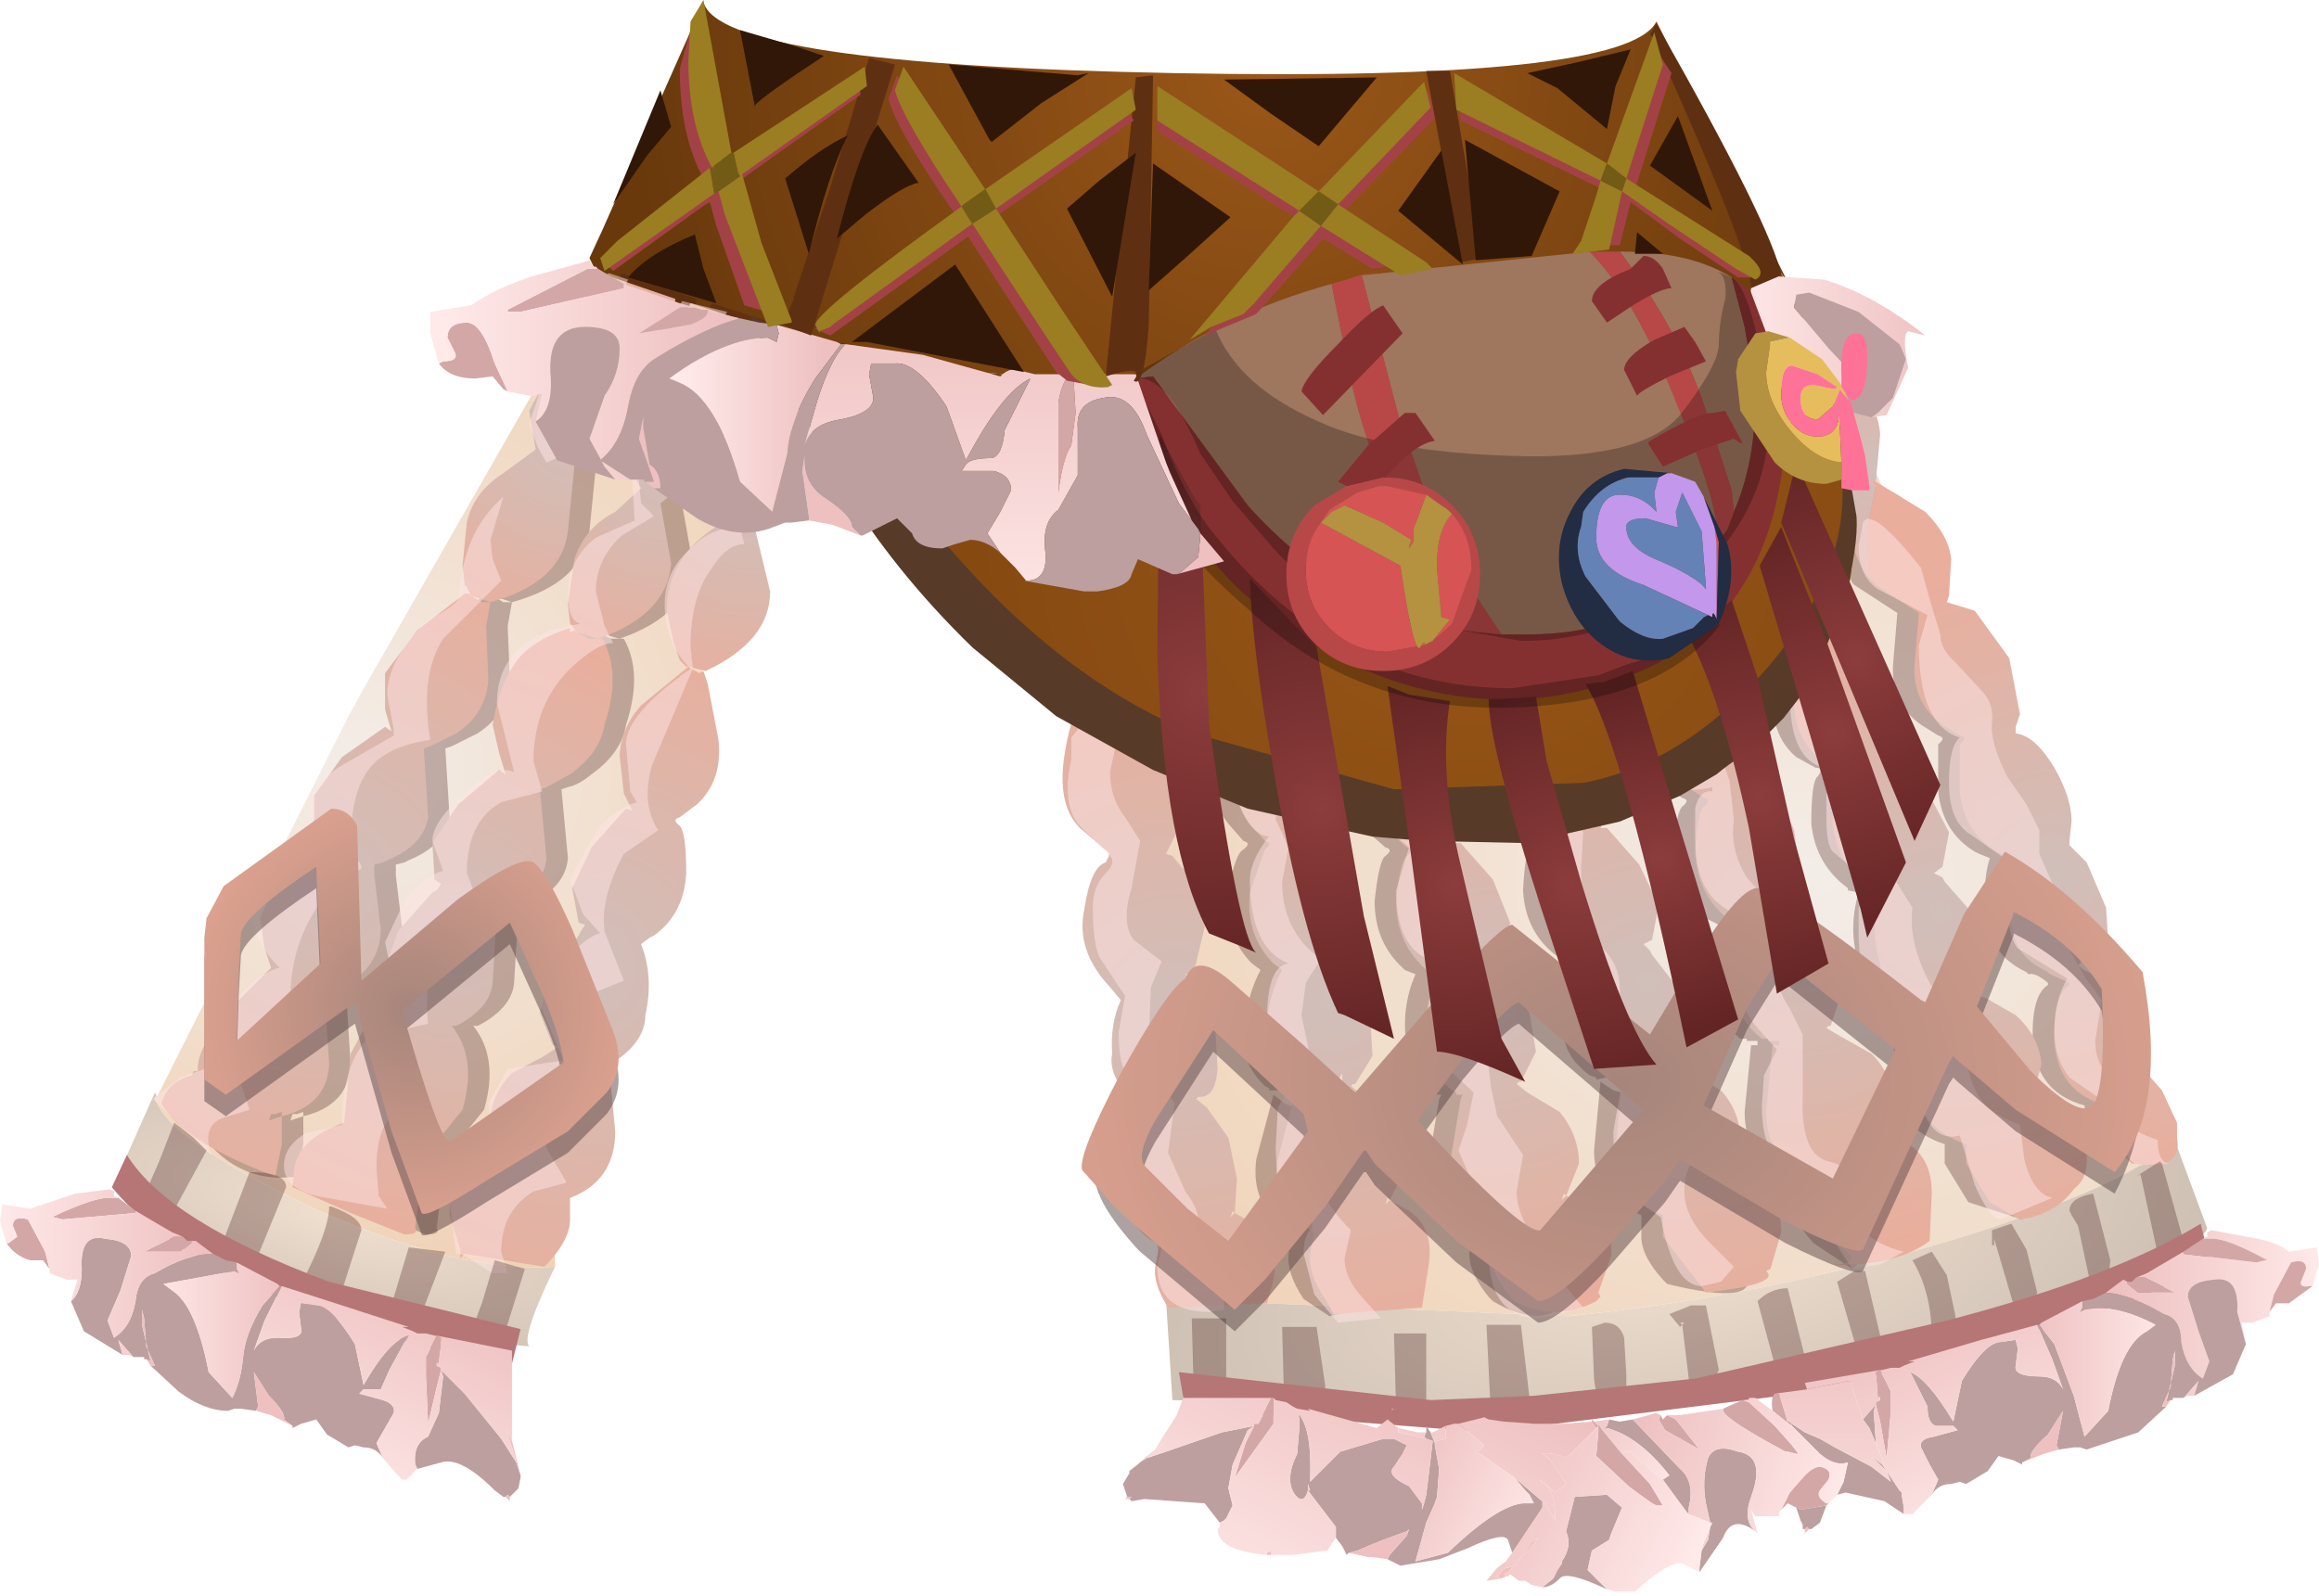 <svg xmlns="http://www.w3.org/2000/svg" xmlns:ffdec="https://www.free-decompiler.com/flash" xmlns:xlink="http://www.w3.org/1999/xlink" ffdec:objectType="frame" width="53.9" height="37.1"><use ffdec:characterId="1" xlink:href="#a" width="53.9" height="37.1"/><defs><radialGradient id="b" cx="0" cy="0" r="819.2" gradientTransform="translate(24.9 7)scale(0)" gradientUnits="userSpaceOnUse" spreadMethod="pad"><stop offset="0" stop-color="#f0dfcf"/><stop offset="1" stop-color="#9a938c"/></radialGradient><radialGradient id="c" cx="0" cy="0" r="819.2" gradientTransform="matrix(.024 0 0 .019 24.85 19.35)" gradientUnits="userSpaceOnUse" spreadMethod="pad"><stop offset="0" stop-color="#f3ede8"/><stop offset="1" stop-color="#f0d2b5"/></radialGradient><radialGradient id="d" cx="0" cy="0" r="819.2" gradientTransform="translate(-9 16.8)scale(.015)" gradientUnits="userSpaceOnUse" spreadMethod="pad"><stop offset="0" stop-color="#f3ede8"/><stop offset="1" stop-color="#f0d2b5"/></radialGradient><radialGradient id="e" cx="0" cy="0" r="819.2" gradientTransform="matrix(.027 .008 -.003 .008 -9.6 27.25)" gradientUnits="userSpaceOnUse" spreadMethod="pad"><stop offset="0" stop-color="#f0dfcf"/><stop offset="1" stop-color="#9a938c"/></radialGradient><radialGradient id="f" cx="0" cy="0" r="819.2" gradientTransform="matrix(.038 -.008 .003 .015 21.95 28.15)" gradientUnits="userSpaceOnUse" spreadMethod="pad"><stop offset="0" stop-color="#f0dfcf"/><stop offset="1" stop-color="#9a938c"/></radialGradient><radialGradient id="g" cx="0" cy="0" r="819.2" gradientTransform="translate(12.1 .6)scale(.018)" gradientUnits="userSpaceOnUse" spreadMethod="pad"><stop offset="0" stop-color="#9a5718"/><stop offset="1" stop-color="#69390c"/></radialGradient><radialGradient id="h" cx="0" cy="0" r="819.2" gradientTransform="translate(26.3 9.9)scale(.005)" gradientUnits="userSpaceOnUse" spreadMethod="pad"><stop offset="0" stop-color="#d0bfba"/><stop offset="1" stop-color="#e9ae9c"/></radialGradient><radialGradient id="i" cx="0" cy="0" r="819.2" gradientTransform="translate(30.4 19.4)scale(.009)" gradientUnits="userSpaceOnUse" spreadMethod="pad"><stop offset="0" stop-color="#d0bfba"/><stop offset="1" stop-color="#e9ae9c"/></radialGradient><radialGradient id="j" cx="0" cy="0" r="819.2" gradientTransform="translate(27.8 20.15)scale(.01)" gradientUnits="userSpaceOnUse" spreadMethod="pad"><stop offset="0" stop-color="#d0bfba"/><stop offset="1" stop-color="#e9ae9c"/></radialGradient><radialGradient id="k" cx="0" cy="0" r="819.2" gradientTransform="translate(24.5 20.95)scale(.009)" gradientUnits="userSpaceOnUse" spreadMethod="pad"><stop offset="0" stop-color="#d0bfba"/><stop offset="1" stop-color="#e9ae9c"/></radialGradient><radialGradient id="l" cx="0" cy="0" r="819.2" gradientTransform="translate(21 21.8)scale(.01)" gradientUnits="userSpaceOnUse" spreadMethod="pad"><stop offset="0" stop-color="#d0bfba"/><stop offset="1" stop-color="#e9ae9c"/></radialGradient><radialGradient id="m" cx="0" cy="0" r="819.2" gradientTransform="translate(10.05 22.5)scale(.01)" gradientUnits="userSpaceOnUse" spreadMethod="pad"><stop offset="0" stop-color="#d0bfba"/><stop offset="1" stop-color="#e9ae9c"/></radialGradient><radialGradient id="n" cx="0" cy="0" r="819.2" gradientTransform="translate(17.35 22.15)scale(.009)" gradientUnits="userSpaceOnUse" spreadMethod="pad"><stop offset="0" stop-color="#d0bfba"/><stop offset="1" stop-color="#e9ae9c"/></radialGradient><radialGradient id="o" cx="0" cy="0" r="819.2" gradientTransform="translate(13.65 22.2)scale(.01)" gradientUnits="userSpaceOnUse" spreadMethod="pad"><stop offset="0" stop-color="#d0bfba"/><stop offset="1" stop-color="#e9ae9c"/></radialGradient><radialGradient id="p" cx="0" cy="0" r="819.2" gradientTransform="translate(-3.7 21.45)scale(.01)" gradientUnits="userSpaceOnUse" spreadMethod="pad"><stop offset="0" stop-color="#d0bfba"/><stop offset="1" stop-color="#e9ae9c"/></radialGradient><radialGradient id="q" cx="0" cy="0" r="819.2" gradientTransform="translate(.1 10.55)scale(.006)" gradientUnits="userSpaceOnUse" spreadMethod="pad"><stop offset="0" stop-color="#d0bfba"/><stop offset="1" stop-color="#e9ae9c"/></radialGradient><radialGradient id="r" cx="0" cy="0" r="819.2" gradientTransform="translate(-4.1 9.15)scale(.006)" gradientUnits="userSpaceOnUse" spreadMethod="pad"><stop offset="0" stop-color="#d0bfba"/><stop offset="1" stop-color="#e9ae9c"/></radialGradient><radialGradient id="s" cx="0" cy="0" r="819.2" gradientTransform="translate(-9.7 19.5)scale(.01)" gradientUnits="userSpaceOnUse" spreadMethod="pad"><stop offset="0" stop-color="#d0bfba"/><stop offset="1" stop-color="#e9ae9c"/></radialGradient><radialGradient id="t" cx="0" cy="0" r="819.2" gradientTransform="translate(-1.85 9.9)scale(.006)" gradientUnits="userSpaceOnUse" spreadMethod="pad"><stop offset="0" stop-color="#d0bfba"/><stop offset="1" stop-color="#e9ae9c"/></radialGradient><radialGradient id="u" cx="0" cy="0" r="819.2" gradientTransform="translate(-6.8 20.6)scale(.009)" gradientUnits="userSpaceOnUse" spreadMethod="pad"><stop offset="0" stop-color="#d0bfba"/><stop offset="1" stop-color="#e9ae9c"/></radialGradient><radialGradient id="v" cx="0" cy="0" r="819.2" gradientTransform="matrix(.019 0 0 .015 20.35 24.1)" gradientUnits="userSpaceOnUse" spreadMethod="pad"><stop offset="0" stop-color="#a6857b"/><stop offset="1" stop-color="#e2a491"/></radialGradient><radialGradient id="w" cx="0" cy="0" r="819.2" gradientTransform="translate(-7.75 22.45)scale(.007)" gradientUnits="userSpaceOnUse" spreadMethod="pad"><stop offset="0" stop-color="#a6857b"/><stop offset="1" stop-color="#e2a491"/></radialGradient><radialGradient id="x" cx="0" cy="0" r="819.2" gradientTransform="translate(16.7 11)scale(.018)" gradientUnits="userSpaceOnUse" spreadMethod="pad"><stop offset="0" stop-color="#9a5718"/><stop offset="1" stop-color="#80460f"/></radialGradient><radialGradient id="y" cx="0" cy="0" r="819.2" gradientTransform="translate(25.3 15.95)scale(.006)" gradientUnits="userSpaceOnUse" spreadMethod="pad"><stop offset="0" stop-color="#8c3c3c"/><stop offset="1" stop-color="#632424"/></radialGradient><radialGradient id="z" cx="0" cy="0" r="819.2" gradientTransform="translate(25.85 14.25)scale(.006)" gradientUnits="userSpaceOnUse" spreadMethod="pad"><stop offset="0" stop-color="#8c3c3c"/><stop offset="1" stop-color="#632424"/></radialGradient><radialGradient id="A" cx="0" cy="0" r="819.2" gradientTransform="translate(23.6 17.5)scale(.006)" gradientUnits="userSpaceOnUse" spreadMethod="pad"><stop offset="0" stop-color="#8c3c3c"/><stop offset="1" stop-color="#632424"/></radialGradient><radialGradient id="B" cx="0" cy="0" r="819.2" gradientTransform="translate(21.3 18.9)scale(.005)" gradientUnits="userSpaceOnUse" spreadMethod="pad"><stop offset="0" stop-color="#8c3c3c"/><stop offset="1" stop-color="#632424"/></radialGradient><radialGradient id="C" cx="0" cy="0" r="819.2" gradientTransform="translate(10.75 15.05)scale(.008)" gradientUnits="userSpaceOnUse" spreadMethod="pad"><stop offset="0" stop-color="#8c3c3c"/><stop offset="1" stop-color="#632424"/></radialGradient><radialGradient id="D" cx="0" cy="0" r="819.2" gradientTransform="translate(16.55 19.5)scale(.006)" gradientUnits="userSpaceOnUse" spreadMethod="pad"><stop offset="0" stop-color="#8c3c3c"/><stop offset="1" stop-color="#632424"/></radialGradient><radialGradient id="E" cx="0" cy="0" r="819.2" gradientTransform="translate(19.25 19.5)scale(.006)" gradientUnits="userSpaceOnUse" spreadMethod="pad"><stop offset="0" stop-color="#8c3c3c"/><stop offset="1" stop-color="#632424"/></radialGradient><radialGradient id="F" cx="0" cy="0" r="819.2" gradientTransform="translate(13.4 17.75)scale(.007)" gradientUnits="userSpaceOnUse" spreadMethod="pad"><stop offset="0" stop-color="#8c3c3c"/><stop offset="1" stop-color="#632424"/></radialGradient><linearGradient id="G" x1="-819.2" x2="819.2" gradientTransform="matrix(0 -.005 .003 0 5.9 9.7)" gradientUnits="userSpaceOnUse" spreadMethod="pad"><stop offset="0" stop-color="#ffe9e9"/><stop offset="1" stop-color="#eec0c0"/></linearGradient><linearGradient id="H" x1="-819.2" x2="819.2" gradientTransform="matrix(.002 0 0 .003 .25 8.65)" gradientUnits="userSpaceOnUse" spreadMethod="pad"><stop offset="0" stop-color="#ffe9e9"/><stop offset="1" stop-color="#eec0c0"/></linearGradient><linearGradient id="I" x1="-819.2" x2="819.2" gradientTransform="matrix(.004 0 0 .003 -3.7 7.55)" gradientUnits="userSpaceOnUse" spreadMethod="pad"><stop offset="0" stop-color="#ffe9e9"/><stop offset="1" stop-color="#eec0c0"/></linearGradient><linearGradient id="J" x1="-819.2" x2="819.2" gradientTransform="matrix(.003 0 0 .002 25.4 7)" gradientUnits="userSpaceOnUse" spreadMethod="pad"><stop offset="0" stop-color="#ffe9e9"/><stop offset="1" stop-color="#eec0c0"/></linearGradient><linearGradient id="K" x1="-819.2" x2="819.2" gradientTransform="matrix(-.003 .001 0 .002 34.2 29.4)" gradientUnits="userSpaceOnUse" spreadMethod="pad"><stop offset="0" stop-color="#ffe9e9"/><stop offset="1" stop-color="#eec0c0"/></linearGradient><linearGradient id="L" x1="-819.2" x2="819.2" gradientTransform="matrix(-.002 0 0 .002 31.45 30.65)" gradientUnits="userSpaceOnUse" spreadMethod="pad"><stop offset="0" stop-color="#ffe9e9"/><stop offset="1" stop-color="#eec0c0"/></linearGradient><linearGradient id="M" x1="-819.2" x2="819.2" gradientTransform="matrix(-0 -.004 -.002 .001 27.6 32.2)" gradientUnits="userSpaceOnUse" spreadMethod="pad"><stop offset="0" stop-color="#ffe9e9"/><stop offset="1" stop-color="#eec0c0"/></linearGradient><linearGradient id="N" x1="-819.2" x2="819.2" gradientTransform="matrix(-.001 -.004 .002 -0 23.3 33.05)" gradientUnits="userSpaceOnUse" spreadMethod="pad"><stop offset="0" stop-color="#ffe9e9"/><stop offset="1" stop-color="#eec0c0"/></linearGradient><linearGradient id="O" x1="-819.2" x2="819.2" gradientTransform="matrix(.001 -.004 -.002 -.001 15.75 33.7)" gradientUnits="userSpaceOnUse" spreadMethod="pad"><stop offset="0" stop-color="#ffe9e9"/><stop offset="1" stop-color="#eec0c0"/></linearGradient><linearGradient id="P" x1="-819.2" x2="819.2" gradientTransform="matrix(-.002 -0 -.001 .002 19.95 33.7)" gradientUnits="userSpaceOnUse" spreadMethod="pad"><stop offset="0" stop-color="#ffe9e9"/><stop offset="1" stop-color="#eec0c0"/></linearGradient><linearGradient id="Q" x1="-819.2" x2="819.2" gradientTransform="matrix(-.003 -.001 -.001 .003 22.9 33.55)" gradientUnits="userSpaceOnUse" spreadMethod="pad"><stop offset="0" stop-color="#ffe9e9"/><stop offset="1" stop-color="#eec0c0"/></linearGradient><linearGradient id="R" x1="-819.2" x2="819.2" gradientTransform="matrix(.002 -.004 -.002 -.001 12.55 33.3)" gradientUnits="userSpaceOnUse" spreadMethod="pad"><stop offset="0" stop-color="#ffe9e9"/><stop offset="1" stop-color="#eec0c0"/></linearGradient><linearGradient id="S" x1="-819.2" x2="819.2" gradientTransform="matrix(-.003 -.001 -.001 .002 19.6 34.35)" gradientUnits="userSpaceOnUse" spreadMethod="pad"><stop offset="0" stop-color="#ffe9e9"/><stop offset="1" stop-color="#eec0c0"/></linearGradient><linearGradient id="T" x1="-819.2" x2="819.2" gradientTransform="matrix(-.002 -.001 -.001 .002 16.7 34)" gradientUnits="userSpaceOnUse" spreadMethod="pad"><stop offset="0" stop-color="#ffe9e9"/><stop offset="1" stop-color="#eec0c0"/></linearGradient><linearGradient id="U" x1="-819.2" x2="819.2" gradientTransform="matrix(0 -.004 .002 .001 -8.35 31.35)" gradientUnits="userSpaceOnUse" spreadMethod="pad"><stop offset="0" stop-color="#ffe9e9"/><stop offset="1" stop-color="#eec0c0"/></linearGradient><linearGradient id="V" x1="-819.2" x2="819.2" gradientTransform="matrix(.003 .001 -0 .002 -14.9 28.45)" gradientUnits="userSpaceOnUse" spreadMethod="pad"><stop offset="0" stop-color="#ffe9e9"/><stop offset="1" stop-color="#eec0c0"/></linearGradient><linearGradient id="W" x1="-819.2" x2="819.2" gradientTransform="matrix(.002 0 -0 .002 -12.2 29.75)" gradientUnits="userSpaceOnUse" spreadMethod="pad"><stop offset="0" stop-color="#ffe9e9"/><stop offset="1" stop-color="#eec0c0"/></linearGradient><g id="a" fill-rule="evenodd"><path fill="url(#b)" d="M24.85 6.95V6.9l.1.2z" transform="translate(17.3 1.05)"/><path fill="url(#c)" d="m9.8 29.15-.75-4.55-.9-8.9q1.85 1.1 3.45 1.55l2.15.45 1.05.1h3.05q2.55-.1 5.25-2 2.7-1.95 2.7-5.4 0-1.3-.6-2.85l-.05-.15 3.75 8.3 3.6 7.95.65 1.55q.1.9-4.5 2.4-4.6 1.45-9.5 1.95z" transform="translate(17.3 1.05)"/><path fill="url(#d)" d="m-13.65 24.45 4.45-8.85.3-.55 5.55-9.7Q-2.5 5.9-.6 6.5l1.4.45.4.1h-.05l-.15.1.35-.05-.25.75Q.6 9.15-.4 12.6l-1.45 4.9-1.8 5.65q-.8 2.95-.75 5.15v.1q-2.3.15-5.7-1.4-3.4-1.6-3.6-2.55z" transform="translate(17.3 1.05)"/><path fill="url(#e)" d="M-13.65 24.45h-.05q.2.95 3.6 2.55 3.4 1.55 5.7 1.4-.8 1.65-.6 1.85l-.55-.05-4.45-1.25q-3.15-1.15-4.5-2.8l.8-1.8z" transform="translate(17.3 1.05)"/><path fill="url(#f)" d="m33.15 25.2.85 2.3q-.05.4-3.1 1.6l-5.65 1.75-5.95.9-9.35-.25-.15-2.35 9.35.4q4.9-.5 9.5-1.95 4.6-1.5 4.5-2.4" transform="translate(17.3 1.05)"/><path fill="url(#g)" d="M24.1 5.3Q22.85 6.55 18 7.25l-9.15.6-5.6-.4L1.9 7.1 1.35 7 1 7.05l.15-.1h.05l-.4-.1-1.4-.45q-1.9-.6-2.75-1.15l-.15-.1-.1-.2.3-.65L-.95-1Q-.55.45 10 .65q10.5.2 11.2-1.2l3.1 6.15z" transform="translate(17.3 1.05)"/><path fill="#461919" fill-opacity=".298" d="m45.05 13.4-.15.5.5.3.8 1.1.25 1.3-.1.3v.15q.45.05.9.8.4.7.4 1.25l-.05.45v.1l.4.4.45 1.05.05.75-.1.2-.15.3-.05-.15v-.25l-.4.5q.45.35.45 0 1.05 1 1.05 2l.1.5.35.4.3.95-.05.35q-.35.2-.15.45-1.3-.5-1.35-.9l-.05-.5q-1.1-.3-1.2-1.45-.05-1.1.35-1.35v-.05q-.3-.25-.45-.2l-.05-.05-.1-.05q-.65-.35-.7-.9-.3-.9-.05-1.7l-.25-.1-.1-.05q-.75-.45-.85-1.4v-1.1q.2-.15 0-.2l-.4-.25q-.7-.5-.65-1.4l.1-1.2-1-.65-.05-.05q-.15-.3-.15-1.25l.2-1h.3q.75.05 1.1.6l.45.8zm-1.55 2.9q.15.65-.05 1l-.2.35.15-.05.9.8.5.95-.15.8-.2.15.2.1.05.1.75.85.25.9-.25.75h-.05l-.05.05q-.15.05.3.15l.7.4q.55.5.6 1.15l-.2.7.5.2q.65.3.75 1.15l-.25.8-.05.05-.7.7-1.25-.4-.55-.9v-.45q-1.1-.35-1.2-1.5l.05-1.55.35.1.6.15.15-.7-.05-.25-.65.5-.5.1v-.05h-.1q-.65-.45-.65-1-.25-.8 0-1.65l-.25-.05v-.05q-.75-.55-.85-1.5 0-1 .15-1.1.15-.2-.05-.2l-.45-.25q-.6-.5-.55-1.5l.2-1.35.05-.3.2.1.15-.2q.7.35 1.1.9.5.45.6 1.05m-4.95-1.2.1.05.25-.15 1.05.9q.5.55.55 1.2l-.1.95-.2.35.15-.05.8.85.45.95-.15.85-.2.1.15.1.05.1.65.95.2.85-.25.75H42l-.05.05.25.15.8.45q.5.5.5 1.15l-.25.7.5.2q.65.3.65 1.2l-.25.9-.1.05-1 .8-.9-.6q-.5-.55-.5-1v-.5q-1.1-.4-1.1-1.55l.15-1.55h.15v-.1h-.25v-.05h-.15q-.6-.5-.6-1-.2-.85.1-1.65l-.2-.1-.1-.05q-.7-.55-.75-1.55.05-.9.2-1.05.2-.15 0-.2l-.45-.3q-.55-.5-.45-1.5.05-1.05.25-1.3zm-.7 7 .05.1.7.9.2.9-.3.7h-.05l-.05.05.3.15.8.45q.45.5.45 1.15l-.2.7.45.2q.7.3.7 1.25l-.25.85-.1.05q.45.85-1.8.3l-.1-.1q-.5-.55-.5-1v-.5q-1.1-.4-1.1-1.5l.15-1.6.3.2.6.15.1-.75-.05-.25-.55.5-.5.1v-.05l-.15-.05q-.6-.45-.6-1-.2-.9.1-1.65l-.2-.1-.1-.05q-.7-.55-.75-1.5.05-.95.2-1.1.2-.15 0-.2l-.45-.25q-.55-.55-.45-1.55.05-1 .25-1.3l.1-.35.1.05.25-.15 1.05.95L37 18l-.1.85-.2.4h.15l.75.85.45.95-.15.8-.2.1zm8.85 3.5.05-.15h-.05zM17.65 8.7l-.55.45q.1.35.05.95-.05.55-.45.95l-.85.65.25 1.4q-.1 1.2-1.7 1.75h.1q.45.8.05 2-.1.65-.8 1.15-.3.25-.55.3l-.15.05.15 1.6q-.05.65-.85 1.05l-.1.05-.2.1-.1 1.7q-.05.55-.75.95l-.1.05H11q.6.75.25 1.95l-1.05 1.3.05.65-.1.8q.1.15-.25.15l-1.25-.5-1.35-.6.05-.5q.15-.65 1.15-1l.15-1.6.4-.75.25-.55.05.05.3.1-.05-.4-.15-.45.3-.85.8-.9.1-.05.1-.15-.15-.1-.05-.85.6-.9.95-.8.15.1-.15-.5-.15-.65.5-1.4q.35-.55 1.3-.85v.1l.1-.05.05.05-.1-.15-.05-.05-.05-.45.15-1.05q.25-.75.95-1.1l.6-.55-.25-.4-.1-.6.55-1.25.45-.5-.05-.55.55-1 1.7.55q-.1.55-.6 1.1m15.8 10.9.75.85.4 1-.2.8-.2.1.15.15.05.05.65 1 .15.9-.35.7h-.05l-.05.05.25.2.75.45q.45.55.45 1.2l-.3.75.45.2q.65.35.6 1.2l-.3.85.05.1-.15-.05q-.6.9-1.85.15l-.1-.1q-.45-.55-.45-1l.05-.45q-1.05-.45-1-1.65l.25-1.5.05-.1h-.15v-.05l-.1-.05q-.6-.5-.55-1-.15-.9.2-1.7l-.25-.1-.05-.05q-.65-.6-.65-1.55.1-.95.25-1.05.2-.15 0-.2l-.4-.35q-.55-.55-.4-1.5l.35-1.3.1-.3.15.05.2-.15 1 1q.45.55.5 1.15l-.2.95-.2.35zm-4.55-3.55.1.05.25-.1.9 1.05q.4.6.35 1.25l-.25.9-.25.35h.15l.65.95.3 1-.25.8-.2.05.1.15.05.1.55 1.05.05.9-.4.65h-.05l-.05.05.25.2.7.55q.4.55.3 1.2l-.35.7.45.25q.6.4.45 1.3l-.35.8-1.45.35-.6-.4q-.4-.6-.35-1.05l.1-.5q-1-.55-.85-1.7l.4-1.5.25.2.6.25.25-.7v-.25l-.7.4h-.5v-.05l-.1-.05q-.55-.55-.45-1.05-.05-.9.35-1.65l-.2-.15-.05-.05q-.6-.65-.5-1.6.15-.9.35-1 .2-.15 0-.2l-.35-.4q-.5-.6-.25-1.55.25-1 .45-1.25zm6.95 11.7-.05.15.1-.1zM31.7 28l.1-.1-.05-.05zm11.55-1.65-.05-.05-.05.2zm-3.55.85-.05.15.1-.15zM16.2 6.95q-.1.5-.7 1.1l-.55.4v.95q-.1.55-.5.95l-.6.5-.15 1.5q-.15 1.2-1.8 1.65l-.1.55.05 1.25q-.05.8-.75 1.25l-.6.3-.15.05.1 1.6q-.1.65-.95 1l-.1.05-.2.05v.25l.15 1.25q0 1.05-1.3 1.55l.1 1.6q-.05.95-1.1 1.2v.65l-.15.75q-1.7.25-2.65-1.7.15-.5.7-.65l.05-.1h.1q-.05-.45.6-1.3l1.1-1.1-.15-.45-.1-.7.35-.85.85-.85.1-.05.1-.15-.15-.1v-.85l.65-.9 1-.7.15.1-.15-.5v-.85q.15-.6.75-1l.85-.65.25-.2h.1l.05.05-.1-.2-.05-.05-.05-.45.1-1q.15-.7.85-1.15l.75-.55-.05-.3-.1-.6.65-1.2.45-.5V7.3l.55-.95zM11.9 14l-.45-.15.25.15zm2.5.85-.5-.15.3.15zm-4.45 12.2v.15l.25-.1V27l-.15.05zM6.8 25.9l-.05.15.3-.1v-.1l-.15.05z"/><path fill="url(#h)" d="M26.25 12.5q-.45-.4-.6-1.45l.2-1.5-.75-.5-.35-1 .1-.9-.15-.1.2.05.85.65q.6.6.65 1.3l-.1 1.1-.15-.05.15.15-.2 1q0 .95.15 1.25" transform="translate(17.3 1.05)"/><path fill="url(#i)" d="M26.25 12.5q-.15-.3-.15-1.25l.2-1-.15-.15.15.05 1.15.7q.55.55.6 1.1l-.05.85-.05.15.65.2.8 1.1.25 1.3-.1.3V16q.45.05.9.8.4.7.4 1.25l-.05.45v.1l.4.4.45 1.05.05.75-.1.2-.15.3-.05-.15v-.25l-.4.5q.45.35.45 0 1.05 1 1.05 2l.1.5.35.4.35.75v.35q.15.8-1.05.6-.5-.45-.55-.85l-.05-.5q-1.1-.3-1.2-1.45-.05-1.1.35-1.35v-.05l-.45-.2-.05-.05-.1-.05q-.65-.35-.7-.9-.3-.9-.05-1.7l-.25-.1-.1-.05q-.75-.45-.85-1.4v-1.1q.2-.15 0-.2l-.4-.25q-.7-.5-.65-1.4l.1-1.2-1-.65z" transform="translate(17.3 1.05)"/><path fill="url(#j)" d="M26.7 15.25q.15.65-.05 1l-.2.35.15-.05.9.8.5.95-.15.8-.2.15.2.1.05.1.75.85.25.9-.25.75h-.05l-.05.05q-.15.05.3.15l.7.4q.55.5.6 1.15l-.2.7.5.2q.65.3.75 1.15.05.55-.25.8l-.05.05q-.45.6-1.25.7l-.7-.4-.55-.9v-.45q-1.1-.35-1.2-1.5l.05-1.55.35.1.6.15.15-.7-.05-.25-.65.5-.5.1v-.05h-.1q-.65-.45-.65-1-.25-.8 0-1.65l-.25-.05v-.05q-.75-.55-.85-1.5 0-1 .15-1.1.15-.2-.05-.2-.15-.1-.45-.25-.6-.5-.55-1.5l.2-1.35.05-.3.2.1.15-.2 1.1.9q.5.45.6 1.05m3.2 9.15v.15l.05-.15z" transform="translate(17.3 1.05)"/><path fill="url(#k)" d="m21.75 14.05.1.05.25-.15 1.05.9q.5.55.55 1.2l-.1.95-.2.35.4.1q.3.05.6.8l.15 1.1-.25.75q-.15.3.15-.05l.15.1.05.1.65.95.2.85-.25.75h-.05l-.05.05.25.15.8.45q.5.5.5 1.15l-.25.7.5.2q.65.3.65 1.2l-.05 1.1q-.8.6-2.3.55.9 0 .1-.5-.5-.55-.5-1v-.5q-1.1-.4-1.1-1.55l.15-1.55h.15v-.1h-.25v-.05h-.15q-.6-.5-.6-1-.2-.85.1-1.65l-.2-.1-.1-.05q-.7-.55-.75-1.55.05-.9.2-1.05.2-.15 0-.2l-.45-.3q-.55-.5-.45-1.5.05-1.05.25-1.3zm4.6 11.4.1-.15-.05-.05z" transform="translate(17.3 1.05)"/><path fill="url(#l)" d="m21.1 21.15.7.9.2.9-.3.7h-.05l-.05.05.3.15.8.45q.45.5.45 1.15l-.2.7.45.2q.7.3.7 1.25l-.25.85-.1.05q.35.3-1.4.5l-1-1.3v-.5q-1.1-.4-1.1-1.5l.15-1.6.3.2.6.15.1-.75-.05-.25-.55.5-.5.1V24l-.15-.05q-.6-.45-.6-1-.2-.9.1-1.65l-.2-.1-.1-.05q-.7-.55-.75-1.5.05-.95.2-1.1.2-.15 0-.2l-.45-.25q-.55-.55-.45-1.55.05-1 .25-1.3l.1-.35.1.05.25-.15 1.05.95q.5.5.55 1.2l-.1.85-.2.4h.15l.75.85.45.95-.15.8-.2.1.15.15zm1.8 5-.05.15.1-.15z" transform="translate(17.3 1.05)"/><path fill="url(#m)" d="m8.5 15.3.1.05.25-.1 1 1.05.4 1-.2 1-.25.5.15.05.5.6.25 1.05-.25 1.05-.2.05.1.15.05.1.55 1.05.05.9q-.05.65-.4.65h-.05l-.05.05.25.2.5.7.2.95-.05.8.45.25q.6.4.45 1.3l-.15.55-2.3.1q-.35-.55-.3-.95l.1-.5q-1-.55-.85-1.7l.4-1.5.2-.1h-.3v-.05L9 24.5q-.55-.55-.45-1.05-.05-.7.2-1.25l-.25-.3q-.8-.85-.6-1.8.15-1 .5-1.1l.1-.2-.7-.6q-.55-.55-.35-1.75.2-1.25.6-1.15zm2.8 11.95.1-.1-.05-.05z" transform="translate(17.3 1.05)"/><path fill="url(#n)" d="m15.4 15.1 1 1q.45.55.5 1.15l-.2.95-.2.35h.15l.75.85.4 1-.2.8-.2.1.15.15.05.05.65 1 .15.9-.35.7H18l-.05.05.25.2.75.45q.45.55.45 1.2l-.3.75.45.2q.65.35.6 1.2l-.3.85.05.1-.1.1q-.95.5-1.9 0l-.1-.1q-.45-.55-.45-1l.05-.45q-1.05-.45-1-1.65l.25-1.5.05-.1h-.15v-.05l-.1-.05q-.6-.5-.55-1-.15-.9.2-1.7l-.25-.1-.05-.05q-.65-.6-.65-1.55.1-.95.25-1.05.2-.15 0-.2l-.4-.35q-.55-.55-.4-1.5l.35-1.3.1-.3.15.05zm3.65 11.6-.05.15.1-.1z" transform="translate(17.3 1.05)"/><path fill="url(#o)" d="m12.1 15 .1.05.25-.1.9 1.05.35 1.25-.25.9-.25.35h.15l.65.95q.35.65.3 1l-.25.8-.2.05.1.15.05.1.55 1.05.05.9-.4.65h-.05l-.05.05.25.2.7.55q.4.55.3 1.2l-.35.7.45.25q.6.4.45 1.3l-.15.95-2.05.15-.2-.35q-.4-.6-.35-1.05l.1-.5q-1-.55-.85-1.7l.4-1.5.25.2.6.25.25-.7v-.25q-.2.35-.7.4h-.5v-.05l-.1-.05q-.55-.55-.45-1.05-.05-.9.35-1.65l-.2-.15-.05-.05q-.6-.65-.5-1.6l.35-1q.2-.15 0-.2l-.35-.4q-.5-.6-.25-1.55.25-1 .45-1.25zm2.8 11.95.1-.1-.05-.05z" transform="translate(17.3 1.05)"/><path fill="#ffe5e5" fill-opacity=".502" d="m44.65 13.2.25.9.2.65q0 .35.35.65l.6.65q.3.3.25.75t.35 1.25l.45.65.3.6v.55l.35.8.3.65v.7l.4.7.4.55-.15.95q0 .5.3.8.35.35.35.85 0 .4.8.65 0 .5.25.55l-.7.05q-.25 0-.95-1.6l-.65-.45q-.35-.45-.35-1.05 0-.75.3-1.25l-1.15-.7q-.25-.3-.25-1.15 0-.55.15-.8l-1-.7q-.5-.3-.5-1.2 0-.85.25-1.05-.95-.3-.95-2.15l.2-.7-1.15-.6q-.45-.3-.45-1l.1-.55q.2-.4 1.35 1.05m-1.5 5.2q0 1.05.7 1.75l.6.95q-.1.8.4 1.75.5.85.95.95-.1.05-.1.6 0 .7.4 1.25.2.25.85.5l.1.8q.2.8.65.9l-1.2.5q-.25 0-.6-.8l-.35-1.15q-.55.15-.85-.55-.25-.55-.25-1.3 0-.15.15-.35l.1-.35-1.25-1q-.25-.35-.25-1.15v-.6l.35-.5-.95-.8q-.15-.15-.15-.8v-.55l.4-.6q-1.25.2-1.25-1.7 0-.6.6-1.2l.05.35-.05.05v.75l.25.65q.4.8.85.8zm-3.75.4q.1-.45.4-.4v-.1q-.85.2-.9-.25l.6-.45q.45-.3.55-.25l-.05.25.2.55.1.9q-.1.7.3 1.35l.65.75-.15.25.05.9q.15.7.45 1.15l.3.6v1.45q-.05 1.35.6 1.5.6.15.55.55-.2 1.2 1.2 1.55l-.55.3-.65.1-.55-.85-.5-1.05-.35-.4-.45-.4q-.25-.35-.25-1.1L41 25l.3-.6-.45-.5q-.45-.5-.45-1.35V22l.4-.55q-.75-.25-1.05-.65-.35-.45-.35-1.3zm-1.25 5.3.65.6-.05.55q-.05.45.05.8.15.55.75.85-.4.1-.4.8 0 .6.6 1.2l.55.55-.3.35-.45.1q-.65 0-.95-1.6l-.85-.6q-.25-.25-.25-1.4l.2-1.15q-1-.65-1-1.85l.1-.5.25-.65q-1.15-.35-1.15-1.7l.3-.7.15-.75h.2l.25.35-.05.8q0 1.45.45 1.85t.45 1q0 .7.5 1.1M24.9 17.15l.35-.45.4.1.3.4v.05l-.15.7q0 .6.35 1.05l.35.55-.2 1.1q-.25.8.05 1.2l.65.5-.25.6-.05 1.2q-.2.35.2.9l.4.6-.15 1.15.4.9q.35.45.3.8-.2 1 .6 1.7v.25l-.35.05q-1.2 0-1.2-1.05l.2-.9-.45-.8q-.45-.9-.45-2l.1-.65q-.3-.2-.3-1.1l.15-.85-.6-.9q-.15-.35-.15-1.15 0-.5.3-.8.25-.25.1-.4l-.65-.65q-.5-.45-.25-1.6zm7.15 1.7 1.1.2v.9l.35.55v.8q-.05.55.3.95l.35.65q0 .8.45 1.9l.05.45.15.7.6.9-.15.85q0 .9 1.55 2.7l-1 .25q-1.2 0-1.2-1.55l.1-.5-.8-1.85.2-.6.15-.75-.8-.75q-.25-.35-.25-1.15l.1-.55.25-.55q-1.1-.15-1.1-1.7l.3-1-.7-.6zm-2.35-.1-.05.3.3.65-.15.8q0 1.15.9 1.8l-.35.55-.1.75.2.95.55.6-.5 1.7q0 .85.9 1.75l-.15.65q0 .45.4.9l.45.5-1 .1-.55-.65-.25-.95q0-.45.2-.6v-.1l-.8-.7-.05-1.05.05-.95.35-.6q-.6-.9-.6-1.45 0-1.25.5-1.3-.9-.35-.9-1.95 0-.4.4-.95l.05-.05q-.55-.05-.8-1.15v-.05z"/><path fill="url(#p)" d="m-2.4 15.35 1.1-.9.25.15.1-.05.1.3.25 1.3q.1.95-.5 1.5l-.4.3q-.2.05 0 .2.15.15.15 1.1-.05.95-.75 1.45l-.1.05-.2.15q.3.75.1 1.65 0 .55-.6 1l-.1.05-.05.05-.45-.1-.65-.5v.25l.1.7.65-.15.25-.15.15 1.55q0 1.15-1.05 1.55v.5q0 .45-.5 1l-.1.1-1.85-.3-.1.1V28l-.25-.8q0-.95.7-1.25l.5-.2.05.15v-.15h-.05l-.25-.7q0-.65.5-1.15l.75-.4.3-.2-.05-.05h-.05l-.3-.75.2-.85.7-.95.05-.1.1-.15-.15-.05-.15-.8.45-.95.8-.9.15.05-.2-.4-.1-.9q.05-.65.5-1.15" transform="translate(17.3 1.05)"/><path fill="url(#q)" d="M.25 11.25.6 12.7q0 1.15-1.5 1.85l-.4-.1h-.05l-.05-.05-.05-.05-.05-.05-.15-.45-.15-.7q0-1.3 1.3-2.05h.1l-.2-.4-.2-.55q0-.55.4-1.25l.4-.55-.15-.55.5-1.25 1.65.5-.45 1.2-.5.5.15.9-.25 1z" transform="translate(17.3 1.05)"/><path fill="url(#r)" d="m-6.35 12.8-.1-.2-.05-.05-.05-.45.1-1q.15-.7.85-1.15l.75-.55-.05-.3-.1-.6.65-1.2.45-.5v-.55l.55-.95 1.75.6q-.1.5-.7 1.1l-.55.4v.95q-.1.55-.5.95l-.6.5-.15 1.5q-.15 1.2-1.8 1.65z" transform="translate(17.3 1.05)"/><path fill="url(#s)" d="m-5.9 12.95-.1.55.05 1.25q-.05.8-.75 1.25l-.6.3-.15.05.1 1.6q-.1.65-.95 1l-.1.05-.2.05v.25l.15 1.25q0 1.05-1.3 1.55l.1 1.6q-.05.95-1.1 1.2v.65l-.15.75q-2.15-.8-2.65-1.7.15-.5.7-.65l.05-.1h.1q-.05-.45.6-1.3l1.1-1.1-.15-.45-.1-.7.35-.85.85-.85.1-.05.1-.15-.15-.1v-.85l.65-.9 1-.7.15.1-.15-.5v-.85l.75-1 .85-.65.25-.2h.1l.05.05.25.15zm-4.85 11.85-.15.05h-.1l-.05.15.3-.1z" transform="translate(17.3 1.05)"/><path fill="url(#t)" d="m-3.9 13.65-.1-.15-.05-.05-.05-.45.15-1.05q.25-.75.95-1.1l.6-.55-.25-.4-.1-.6.55-1.25.45-.5L-1.8 7l.55-1 1.7.55q-.1.55-.6 1.1l-.55.45q.1.35.05.95-.05.55-.45.95l-.85.65.25 1.4q-.1 1.2-1.7 1.75z" transform="translate(17.3 1.05)"/><path fill="url(#u)" d="M-3.4 13.8h.1q.45.8.05 2-.1.65-.8 1.15l-.55.3-.15.05.15 1.6q-.05.65-.85 1.05l-.1.05-.2.1-.1 1.7q-.05.55-.75.95l-.1.05h-.1q.6.75.25 1.95l-1.05 1.3.05.65-.1.8q.1.15-.25.15l-1.25-.5-1.35-.6.05-.5q.15-.65 1.15-1l.15-1.6.4-.75.25-.55.05.05.3.1-.05-.4-.15-.45.3-.85.8-.9.1-.05.1-.15-.15-.1-.05-.85.6-.9.95-.8.15.1-.15-.5-.15-.65q.15-.9.5-1.4.35-.55 1.3-.85v.1l.1-.05.05.05.3.15zm-4.2 12.15-.15.05h-.1v.15l.25-.1z" transform="translate(17.3 1.05)"/><path fill="#ffe5e5" fill-opacity=".498" d="M18 10.3q-.3-.1-.55.3-.3.4-.3 1.25l.05.4-.5-.45-.25-.7q0-.6.4-1 .4-.35.8-.25-.55-.55-.55-1.55 0-.65.7-.65.5 0 .55 1.05-.5.2-.5.95zM15.85 7l1.05.25-.15.25-.15.1q-.55.45-.55 1.75-.25 0-.65.4-.55.55-.55 1.45l.05.5.3.3-.75.45q-.6.55-.6 1.3l.2.8.2.4q-.35 0-.95.55-.9.85-.9 2.2l.2.7-.95.25q-.8.45-.8 1.65l.35.9-.45.3-.65.75q-.25.8-.15 1.55l-.45.1q-.2.3-.2.95l.2.9h.05q-.8.1-.8 1.4l.05.65.2.3-1.4-.25q-1-.15-1-.75 0-.45.5-.75l.85-.2q0-1.45.65-2.05l.65-.65-.15-.8-.15-.75.45-.95q.45-.6.9-.7l-.25-.7q0-.45.75-1.1.7-.7 1.15-.5l-.4-1.6q0-1.55 1.95-1.85-.3-.05-.3-.7 0-.8.65-1.3l.9-.4-.1-1.75q0-.65.2-.85l1.05-.7-.3-1.05.2-.65zm-1.25-.5-.4.8-.1.85q-.55.25-.8 1.35l-.35 1.15-.25.1-.2-.35-.2-.55.35-1.05.85-.7-.25-.65.35-.75.55-.35zm-2.9 5.05-.3 1 .05.45.2.5-1.35 1.35q-.55.85-.3 2.35-1 .15-1.4.65-.45.55-.45 1.75l.1.35q.15.1.15.25-.65.2-1.1 1-.55.9-.55 2l.15.3q-.3 0-.75.35-.6.5-.6 1.2l.25.75-.65.2q-.45.2-.25.8v.05l-1.35-1.3.65-.5.7-.25q-.35-.5.45-1.4.65-.8 1.15-.9-.6-.6-.6-1.1 0-.65.55-1.35.5-.7 1-.65l-.25-.55q0-.55.65-1l1.3-.75v-.15l-.15-.8q0-.8.9-1.7.75-.4.75-.55l.1-.65q.2-1.05.95-1.7m5.5.7.1.4q-.4 0-.75.55-.5.65-.5 1.85l.05.45.05.15-.05-.1-.95 2.25q-.25.9.15 1.5l-.8.55q-.55 1-.45 1.8l.45 1.15-.75.3q-.3.1-.3 1.1l.1.6-.5.55q-.35.5-.35 1.35l.45.75v.05l-.75.2q-.75.45-.75 1.4l.15.5h-.35l-.4-.25q-.25-.2-.45-.2l-.2-1.65q0-.65.35-1.05.3-.4.8-.4h-.15l-.05-.4.45-.8 1.3-.2-.55-1.3.55-1q.55-.6.85-.65l-.4-.45-.3-.8.65-1.2q.5-.5.9-.6l-.15-.25-.1-1.1q0-.7 1.5-1.75-.6-.6-.6-1.5 0-.75.55-1.25.5-.55 1.2-.55"/><path fill="#5d4747" fill-opacity=".502" d="M39.4 22.8q.95-1.55 1.4-1.65.4-.1 3.85 2.6l.1.05.9-2.05.95-1.45q1.6.9 3.2 2.8.3 2.9-.65 4.65l-2.3-1.45-1.35-1.15-.1-.1-.1.15-2 4.35q-.2.15-1.8-.65l-2.45-1.45-.35.5-1.3 1.5q-1.2 1.3-1.65 1.3l-1.9-1.4L32 27.6l-.05-.05-.2-.3h-.05l-.9 1.3-1.4 1.7-.7.7-2.2-1.85-.05-.05q-1.1-1.2-1-1.85.1-.7.85-2.15.8-1.5 1.25-1.8.25-.65 1.1.1l1.65 1.45 1.2 1.1 1.6-1.85Q34.85 22 35.15 22l3.2 2.55zm1.95-.05-.75 1.2-1 2.25 3 1.7 1.45-3zm5.45-1-.85 2.15 1.35 1.45q1.35 1.2 1.6.65t-.05-2.5q-.65-1.1-2.05-1.8zM35.3 23.8q-.3.1-1.3 1.3l-1.05 1.45q2.45 2.65 2.85 2.55l2.4-2.8zm-5 2.6-2.1-1.95-1.35 2.1q-.45.8-.25 1.05l1 1 .95.75 1.85-2.55zm-25.55-.8v-3.3l.05-.45.4-.75 2.5-1.8q.4 0 .6.4l.1 3.6 2.25-1.9q1.45-1.05 1.75-.85t.9 1.55l.9 2.25q.4.9-.1 1.55l-.9.9-1.9 1.15q-1.4.9-1.5.75l-.7-1.9-.85-3-3 2.15zm.8-2.5-.05 1.6 1.95-1.8-.1-2.25Q5.7 21.75 5.6 22.2zm3.8.9q.85 3 1.1 3.05l2.65-1.85q-.1-.7-.5-1.6l-.75-1.65z"/><path fill="url(#v)" d="m23.3 22.4-1 2.25 3 1.7 1.45-3-2.7-2.15zm-1.2-1.15q.95-1.55 1.4-1.65.4-.1 3.85 2.6l.1.05.9-2.05.95-1.45q1.6.9 3.2 2.8.6 3.2-.65 4.65l-2.3-1.45-1.35-1.15-.1-.1-.1.15L26 28q-.2.15-1.8-.65l-2.45-1.45-.35.5-1.3 1.5q-1.2 1.3-1.65 1.3l-1.9-1.4-1.85-1.75-.05-.05-.2-.3h-.05l-.9 1.3-1.4 1.7-.7.7-2.2-1.85-.6-.55-.75-.85q-.1-.35.9-2.25 1.05-1.9 1.5-2.2.25-.65 1.1.1L13 23.25l1.2 1.1 1.6-1.85q1.75-2.05 2.05-2.05l3.2 2.55zm7.4-1.05-.85 2.15 1.25 1.5q1.25 1.25 1.5.7t.15-2.6q-.65-1.1-2.05-1.8zM18 22.25q-.3.1-1.3 1.3L15.65 25q2.45 2.65 2.85 2.55l2.4-2.8zm8.95.85v.05zM13 24.85l-2.1-1.95L9.55 25q-.45.8-.25 1.05l1 1 .95.75 1.85-2.55z" transform="translate(17.3 1.05)"/><path fill="url(#w)" d="m-11.75 21.55-.05 1.6 1.95-1.8-.1-2.25q-1.65 1.1-1.75 1.55zm-.8-.8.05-.45.4-.75 2.5-1.8q.4 0 .6.4l.1 3.6 2.25-1.9Q-5.2 18.8-4.9 19t.9 1.55l.9 2.25q.4.9-.1 1.55l-.9.9L-6 26.4q-1.4.9-1.5.75l-.7-1.9-.85-3-3 2.15-.5-.35zm4.6 1.7q.85 3 1.1 3.05l2.65-1.85q-.1-.7-.5-1.6l-.75-1.65z" transform="translate(17.3 1.05)"/><path fill="url(#x)" d="m24.85 6.95.15.3.15.45.3 1.1q.25.85.3 2.95T23.4 15.9q-2.4 2-4.1 2.25l-2.55.2-2.05-.2-2.9-.65q-1.75-.5-3.65-1.8-2.5-1.15-4.6-3.7-1.7-2.1-2.45-4.25.15-.6-.9-1.4l.75.3 2.05.7 4.75.75 2 .45 5.75.4 4.75-.55 1.65-.5 1.6-.6 1-.5.15-.1z" transform="translate(17.3 1.05)"/><path fill="#583a28" d="M43.15 12q.05.7-.3 2l-.7 1.8-.7.9-.55.55-.45.35q-.25.15-.55.4l-.85.5-1.4.6-2.2.5-2.35-.05-1.2-.1-.9-.2-2-.45-2.2-.9-2.25-1.25-1.95-1.6q-1.85-1.8-3.05-3.8l-1.75-3.1-.35-.8.7.3q.45-.2 1.4 1.6.9 1.8 3.25 4.3 2.35 2.45 4.95 3.5l4.65 1.3 4.4-.15q2.35-.45 4.3-2.7 1.95-2.3 1.7-4.55l-.2-1.55.2.6z"/><path fill="#7e4d1f" d="m41.85 7.25.2.5.1.2V8l-.2-.25-.1.1q-1.1.8-3.35 1.35l-.95.25-4.75.55-5.75-.4h-.15L24 9.25l-3.95-.8-.5-.15-.75-.4.4.25 1.35.35 5.6.4 9.15-.6q4.85-.7 6.1-1.95z"/><path fill="#461919" fill-opacity=".298" d="m3.35 27.8.35-.8.35-.9.45.35.3.3-.9 1.65zm2.45-.55q.85 0 .85.35l-.7 1.7-.8-.35zm5.7 2.05.7.2-.55 1.75-.75-.15.3-.8zm-2.45 1.2L9.5 29l.85.1-.65 1.7zm-1.4-2.45h.05q.7.25.7.55l-.5 1.55-.45-.15-.45-.15q.65-1.25.65-1.8m34.3 3.5v.3l-.3.25h-.3l-.5-1.85q.3-.3.7-.3zm-2.65-1.2h.35l.3 1.5-.3.6h-.35l-.2-1.65.05-.05h-.1l.05.05-.05.05-.25-.3zm3.8-.8h.25l.35 1.5-.05.4-.4.25-.55-1.9zm1.35-.25.45-.2.35.55.2.95q0 .55-.4.55l-.15-.05q0-1.05-.45-1.8m1.85-.7.45-.15.35.6.25 1-.1.3-.4.15-.5-1.7v.15h-.05zm2-.1-.15-.25-.05-.1q0-.3.55-.4l.4 1.55-.05.45-.4.15zm1.95-1.45.5 1.8-.1.2-.35.15-.15-.05-.4-1.85-.1.05.55-.35zM33.15 31v1.8h-.7L32.4 31zm-3.35-.15h.8l.2 1.35v.6h-.45l-.5-.1zm-2.1-.2h.8v1.85h-.75zm6.85.15h.8l.2 1.7-.15.2q-.2 0-.3.15h-.45zm2.45.05.3-.1q.35 0 .45.35l.05.85v.5l-.45.15q-.25 0-.3-.55z"/><path fill="#9f765e" d="M37.65 5.85h.05q1.6 0 2.55.6l.3 1.15.25 1.45v.2q0 1.5-.5 2.65l-.05-.5-.65-2q-.55-1.65-1.95-3.55M26.4 8.8q2-1.5 4.55-2.2l.4 2q.4 1.95 1.35 3.8l1.3 2.25q-2.85-.5-5-2.9l-2.2-3zm5.25-2.4 5.3-.55Q38 6.9 39 9.45q1.05 2.5.9 3.2l-.5.6q-1.45 1.5-3.9 1.5h-.6l-.7-1.05-.8-1.45-.9-2.6z"/><path fill="#853030" d="M40.25 6.45q1.5.95 1.25 3.55-.1 2.65-1.45 4.25-1.4 1.55-4.05 1.95-2.7.35-5.45-1.2-2.8-1.6-4.05-4.85l-.35-.75-.2-.35.45-.25.4-.05 2.2 3q2.15 2.4 5 2.9l.4.05.5.05h.6q2.45 0 3.9-1.5l.5-.6.25-.35.15-.4q.5-1.15.5-2.65v-.2l-.25-1.45z"/><path fill="#b84848" d="m30.95 6.6.85-.25-.45.1 1-.2-.7.15.85 3.25.9 2.6.8 1.45.7 1.05-.5-.05-.4-.05-1.3-2.25q-.95-1.85-1.35-3.8zm6-.75h.7q1.4 1.9 1.95 3.55l.65 2 .05.5-.15.4-.25.35q.15-.7-.9-3.2-1-2.55-2.05-3.6"/><path fill="url(#y)" d="m24.1 11.2 1.05 2.65L27 19l-.9 1.75-.15-.65-1.1-3.8-1.25-4.2z" transform="translate(17.3 1.05)"/><path fill="url(#z)" d="m24.45 9.7 3.35 7.5-.6 1.3-3.1-7.4z" transform="translate(17.3 1.05)"/><path fill="url(#A)" d="m23.55 14.7.85 3.75.8 2.9-1.2.7-.65-3.85q-.65-3.05-1.4-4.45l.35-.3.65-.55z" transform="translate(17.3 1.05)"/><path fill="url(#B)" d="m21.7 18.05 1.4 4.6-1.2.65q-1.45-7-2.35-8.45l.45-.05.65-.25z" transform="translate(17.3 1.05)"/><path fill="url(#C)" d="m10.6 10.7.2 5.05q.7 5.05 1.1 5.35l-.35-.15-.75-.3Q9.75 18.7 9.6 14.2l.05-5.15.8 1.45z" transform="translate(17.3 1.05)"/><path fill="url(#D)" d="M16.4 15.25q-.25 1.6.2 3.6l.85 3.6.15.65.55 1q-1.55-.7-2.05-.7l-.6-4.55-.55-3.95.5.2z" transform="translate(17.3 1.05)"/><path fill="url(#E)" d="m17.55 15.2.85-.05.25 1.5.8 2.8q1.05 3.45 1.75 4.25l-1.45.1L18.5 20q-1.2-3.75-1.2-4.8z" transform="translate(17.3 1.05)"/><path fill="url(#F)" d="m13.3 14 1.1 6.25.7 2.85-1.15-.55-.15-.05q-.85-1.8-1.5-5.65-.5-2.85-.55-4.45l1.1 1.15z" transform="translate(17.3 1.05)"/><path fill-opacity=".251" d="M41.05 8.95q.35 2.25-1.2 4-1.8 1.95-4.5 1.95l-3.15-.55q-1.8-.65-2.6-1.6l-.95-1.1-.75-1.1q-.8-1.9-1.55-1.75l.65 1.3q.4 1.15 1.05 2.1 2.9 3.8 7.1 3.8l2-.3.65-.25.35-.1q.95-.45 1.85-.85-1.4 1.85-4.9 1.95-3.55.1-6.1-2.3-1.5-1.25-3.05-3.5L21.9 9.9l-2.5-.7q-1.5-.55-1.9-1.65l5.3 1.1 2.7.35q.4-.4.75-.25l2-1.1Q28.8 9 30.65 9.8q1.5.7 4.5.8t3.9-.95q.85-1.1.9-1.6 0-.55.15-1.1.05-.55-.2-.65l.35.15q.45.25.8 2.5"/><path fill="#eec0c0" d="m27.35 13.35.1-.05.4-.35.05-.5-.05-.15.05.1.55.65zM18.8 12.1V12l-.15-1.05.05-.35q-.05.65.5 1 .6.4.6.65l.2.2-.65-.25zm-3.6-.75-.2-.15h.2l-.35-1 .1-.5v.25l.15.85q.25.15.25.55z"/><path fill="#d4a7a7" d="m11.8 9.1-.1-.05-.25-.3-.4.05q-.6 0-.85-.35l.1-.05q.4 0 .25-.25l-.15-.3q0-.35.45-.35.35 0 .65.95zm2.1-2.85.6.35v.1l-2.4.55h-.3V7.2l1.85-.95zm2.25.9.15.05h.15v.05q0 .15-.4.3l-1.2.2.95-.6zM24.9 8.7l.05.05.05.85-.1.75q-.2.3-.3 1.1v-2.1q.1-.55.3-.65"/><path fill="url(#G)" d="m10.4 11.05-.3-.4-.75-1.6q-.35-1-1-.85-.65.1-.6.7V10l-.45.8q-.4.3-.3 1 .05.65-.45.65l-.25-.3-.35-.35-.3-.45.3-.5.25-.5q0-.35-.4-.45h-.75l.1-.15q.1-.15.6-.15.25-.05.3-.65l.4-.8.2-.4q-.65.3-1.5 1.9L4.7 8.4q-.7-1.05-1.2-1h-.55l-.05.25.1.55q0 .35-.75.5-.7.1-.85.6l.3-1.05q.3-.95.65-1.3l1.8.25 1.8.5q.2-.2.4-.15l.4.1H9.1l.7 2.05.1.25zm-2.8-3.4q-.2.1-.3.65v2.1q.1-.8.3-1.1l.1-.75-.05-.85z" transform="translate(17.3 1.05)"/><path fill="url(#H)" d="m.75 6.5 1.4.4.1.05-.6.8Q1.05 8.7 1 9.5l-.35 1.35-.75-.7q-.55-1.95-1.4-2.3l-.25-.1q1.3-.95 2.3-.95l.2.1.05-.2z" transform="translate(17.3 1.05)"/><path fill="url(#I)" d="M-2.65 10.1H-3l-.25-.3-.35-.65.35-1q.35-.5.35-1.1 0-.5-.8-.5-.9 0-.8 1.15.05.8-.35 1.05l.15-.65-.2.05H-5l-.5-.1-.3-.65q-.3-.95-.65-.95-.45 0-.45.35l.15.3q.15.25-.25.25l-.1.05-.2-.7v-.5l.95-.15q.55-.4 1.5-.7l1.1-.3.15-.05.1.15h.05l.05.05h-.25l-1.85.95v.05h.3l2.4-.55v-.1l1.3.45.35.1h-.35l-.95.6 1.2-.2q.4-.15.4-.3v-.05l.1.05.65.15q-.8.2-2 .95-.45.3-.6 1.1-.15.85-.65 1.25z" transform="translate(17.3 1.05)"/><path fill="url(#J)" d="m26.2 8.65.15-.1.35-.35.3-.9-.1-.25-.05-.1-.95-.75-1.15-.45-.3.05-.05.3.8.95.75.8q0 .2-.35.25l-.25.2-.3-.25q-.2 0-.3.35-.05.4-.45.35l-.45-1.8-.45-1.2q-.05-.15.25-.4l1.45.1q1.15.35 2.35 1.3l-.4-.1q-.15.1 0 .85l-.5 1.1z" transform="translate(17.3 1.05)"/><path fill="#bd9f9f" d="m42.65 9.35.25-.2q.35-.05.35-.25l-.75-.8-.8-.95.05-.3.3-.05 1.15.45.95.75.05.1.1.25-.3.9-.35.35-.15.1-.8-.2zm-14.8 2.95.05.15-.05.5-.4.35-.1.05h-.1l-.8-.35-.15.35q-.05.3-.8.4h-.3l-1.4-.25h.05q.5 0 .45-.65-.1-.7.3-1l.45-.8v-1.1q-.05-.6.6-.7.65-.15 1 .85l.75 1.6.3.4zM19.65 8q-.35.35-.65 1.3l-.3 1.05q.15-.5.85-.6.75-.15.75-.5l-.1-.55.05-.25h.55q.5-.05 1.2 1l.45 1.25q.85-1.6 1.5-1.9l-.2.4-.4.8q-.05.6-.3.65-.5 0-.6.15l-.1.15h.75q.4.1.4.45l-.25.5-.3.5.3.45q-.35-.3-.7-.3l-.35.1-.3.1q-.6 0-.7-.35l-.35-.35-.5.25-.3.15H20l-.2-.2q0-.25-.6-.65-.55-.35-.5-1l-.05.35.15 1.05v.1l-.4.05h-.15l-.4.15q-.8.25-1.65-.25l-1-.7h.15q0-.4-.25-.55l-.15-.85V9.7l-.1.5.35 1H15l-.05-.05h-.3l-.7-.45q.5-.4.65-1.25.15-.8.6-1.1 1.2-.75 2-.95l.45.1.4.05.05.2-.05.2-.2-.1q-1 0-2.3.95l.25.1q.85.35 1.4 2.3l.75.7.35-1.35q.05-.8.65-1.75l.6-.8zm-5.35 3.15-1.35-.45-.5-.9q.4-.25.35-1.05-.1-1.15.8-1.15.8 0 .8.5 0 .6-.35 1.1l-.35 1 .35.65z"/><path fill="#b84848" d="m31.3 11.3.85-.2h.05q.9 0 1.55.65t.65 1.6-.65 1.6-1.6.65-1.6-.65-.65-1.6.65-1.6zm1.85.2-.9-.2h-.2l-.5.15-.65.4-.2.3q-.35.45-.35 1.1 0 .8.55 1.35t1.35.55l.85-.15.2-.1.35-.3.1-.1.45-1.25q0-.8-.45-1.3l-.05-.05-.05-.05-.15-.1z"/><path fill="#d75454" d="M39.9 14.4v-1.75l-.05-.4.1.35zm-6.8.6-.85.15q-.8 0-1.35-.55t-.55-1.35q0-.65.35-1.1l.2-.3.65-.4.5-.15h.2l.9.2-.2.55-.1.25v.3l-.1.15v-.05l.05-.15-.65-.4-.9-.4-.3.15-.25.25 1.85 1q.3 2.05.45 1.9.15-.2.1-.05m.65-3.05q.45.5.45 1.3l-.45 1.25-.1.1-.35.3.4-.5-.2-.05-.1-1.15v-.05q0-.85.35-1.2"/><path fill="#b49240" d="m41.6 7.85-.45.1-.1.7q0 .7.6 1.4.55.65 1.15.7v.4l-.35.1q-.7 0-1.2-.5l-.8-1.2-.1-.9.05-.3.4-.6.3-.05zm-8.45 3.65.35.25.15.1.05.05.05.05q-.35.35-.35 1.2v.05l.1 1.15.2.05-.4.5-.2.1q.05-.15-.1.05-.15.15-.45-1.9l-1.85-1 .25-.25.3-.15.9.4.65.4-.05.15v.05l.1-.15v-.3l.1-.25z"/><path fill="#c297ec" d="m38.85 11 .55.2.2.35.25.7.05.4v1.75q-.1-.25-.1-.05l-.1-.05-1.5-.7q-1.1-.35-1.1-1.1 0-1 .55-1 .5 0 .85.4l-.05-.45.1-.35.2-.1zm-.6 1.05q-.45 0-.45.2 0 .5.8.8.9.4 1.05.65v-.05l-.1-1.3-.45-.9-.15.45.05.35h-.05z"/><path fill="#222c43" d="m39.6 11.55.55 1.1q.25.85-.2 1.85l-.05.05-1.1.75q-.85.2-1.55-.3t-.95-1.45q-.2-.9.2-1.65.4-.8 1.25-1l1.1.1h-.1l-.2.1h-.7q-.65.15-1.05.8l-.05.35q-.2.55.1 1.15l.8 1.05q.55.45 1 .4l.7-.25.1-.1.15-.15.1-.05.1.05q0-.2.1.05l.05-1.8-.1-.35z"/><path fill="#6482b6" d="m38.55 11.1-.1.35.05.45q-.35-.4-.85-.4-.55 0-.55 1 0 .75 1.1 1.1l1.5.7-.1.05-.15.15-.1.1-.7.25q-.45.05-1-.4l-.8-1.05q-.3-.6-.1-1.15l.05-.35q.4-.65 1.05-.8zm-.3.95.7.2H39l-.05-.35.15-.45.45.9.1 1.3v.05q-.15-.25-1.05-.65-.8-.3-.8-.8 0-.2.45-.2"/><path fill="#e5bd5c" d="m42.95 9.3-.15-.2-.05-.05v.05l-.15.35-.35.3q-.4 0-.4-.5 0-.3.3-.3l.5.1.05-.05-.45-.3-.6-.2q-.25 0-.25.65 0 .4.25.7t.6.3q.45 0 .5-.5l.05 1.1q-.6-.05-1.15-.7-.6-.7-.6-1.4l.1-.7.45-.1.75.5.45.6V9l.1.15z"/><path fill="#853030" d="m38.65 6.25.2.45q-.25 0-.9.4l-.6.4L37 7q0-.4.9-.75l.2-.2.1-.1q.25 0 .45.3m.5 1.35.25.35.25.45-.85.35q-.7.35-.75.45l-.3-.6q0-.3.7-.7zm1.3 2.7-.15-.1-.75.25-.9.4-.35-.55.05-.05q1.1-.65 1.45-.65l.3-.05.4.75zm-9.7-.65-.5-.55q.05-.3.85-1.1.75-.8 1.05-.9l.45.65zm1.45 1.45h-.05l-.85.2-.2-.1.7-.85.85-.75h.25l.45.65q-.45.05-1.15.85"/><path fill="#ff7298" d="m42.8 10.75-.05-1.1q-.05.5-.5.5-.35 0-.6-.3t-.25-.7q0-.65.25-.65l.6.2.45.3-.05.05-.5-.1q-.3 0-.3.3 0 .5.4.5l.35-.3.15-.35v-.05l.05.05.15.2H43l.25.9.1.4.1.7v.1h-.4l-.25-.05v-.6m.1-1.6L42.8 9v-.25q-.05-1 .35-1 .25 0 .25.5 0 1.05-.35 1.05H43z"/><path fill="#5f2f12" d="M38.5.55q2.7 4.75 2.9 5.85l-.7.3q0-.75-2.25-5.75l-.05-.1-.05-.05zm-4.8 1.1L34.45 6l-.5.1-.05-.2-.35-2.1-.4-2.15zm-6.9.1-.1 5.8q-.1 1.5-.35 1.3.3-.4-.65-.1l.7-6.95zm-8.35 5.2V6.9l.85-2.55.9-3 .6.15-1.95 6.3-.65-.25z"/><path fill="#311707" d="m37.9 1.15-.35.85-.2 1-1.15-.95-.7-.35 1.15-.25zm.15 4.25.6.5H38zm1.75-.5-1.45-1.05L39 2.7zm-4.2 1.05-1.3.1-.25-2.8 2.2 1.2zm-1.6.2L32.5 4.9l1-1.4zM30.65 3.4l-1.1-.75-1.1-.8L32 1.8zM27.55 6l-.85.75.1-2.95 1.8 1.25zM25.3 1.7l-1.1.7-1.15.9-.05-.05-.95-1.75 3 .25zm.55 5.2L24.8 4.85l.75-.65.85-.65zm-6.7-5.6q-1.45.95-1.6 1.15v.05L17.2.7l1.2.35zm-.35 4.6-.55-1.75q.8-.7 1.45-1-.45.9-.9 2.75m1.3-.9-.65.55Q20 3.4 20.4 2.9l.95 1.35Q21 4.3 20.1 5m.05 2.95h-.35l2.4-1.8 1.6 2.5zm-4.55-5-.55.65-.8 1.15 1.1-2.65zm1.05 4.1-2.05-.6q.45-.55 1.55-1l.2.8z"/><path fill="#a34246" d="m16.15.55.65 3.25h.05q1.4-1 3.1-2.05l.05.45-2.95 2.1.1.35.35 1.3.5 1.35-.7-.2-.65-1.85-.15-.55-.1.05-2.15 1.55-.1-.1-.15-.15.1-.15 2.2-1.75h.05q-.55-1-.55-2.55l.25-.9zm.25 3.7V4.1l-.05.05zM38.85 1.7 38 4.4l1.95 1.35.75.7h-.3l-1.35-.9-1.15-.85-.25 1H37l.25-.9.1-.35-3.4-1.65-.05-.9q.65.1 3.6 2.15l1.05-2.8zm-5.5 1.05-2.15 2.2-.05.05 1.65 1.1-.3.05-.6.1-1.15-.7L29.2 7.3l-1.2.5 2.1-2.5.15-.15-3.35-2.1V2.2l3.8 2.5 2.5-2.6zm-7 .05-3.3 2.3 1.55 2.35 1 1.55-.8-.15-.25-.2L22.5 5.5l-3.2 2.3-.35-.15 3.3-2.6q-1.4-2-1.6-2.75l.2-.55 1.95 2.9q2.4-1.7 3.3-2.3z"/><path fill="#b67676" d="m27.55 32.75-.15-.85 5.85.65 2.4-.1 3.75-.4 5.85-1.35q3.85-1 5.9-2.25l.2.8q.05.35-3 1.4l-6.15 1.7-7.65.95zM12.1 30.9l-.2.8-.35-.05q-1.3-.1-4.45-1.25t-4.5-2.8l.35-.75q.95 1.55 4.7 2.95z"/><path fill="url(#K)" d="m31.65 29 .4-.3.1.05v.05l.25.2h.85l-.7-.35h-.2l.25-.1.85-.5v.05l1.7.2.2-.05h.05q-1-.55-1.35-.5h-.15l.1-.05v-.1l.1-.05.8.15q.7.1 1 .35l.65-.1.05.4-.15.5h-.05q-.3.05-.2-.15l.1-.25q0-.25-.35-.15l-.4.75-.1.4v.1l-.4.15h-.25l.1.5-.2-.75q.05-.85-.55-.75-.6.05-.6.4l.25.8.25.7-.15.4q-.4-.25-.5-.85 0-.55-.4-.65-.75-.45-1.35-.5m2.05 2.4h-.15l-.1.05.35-.4z" transform="translate(17.3 1.05)"/><path fill="#d4a7a7" d="M32.35 32.8v-.05h.05zm4.65.25V33l.05.05.1.1-.05.05zm1.6-.15.05.1.1-.1.2.1.55.7-.8-.45-.15-.25zm1.45-.15.45-.2.15.05.6.55.4.45.15.2h-.05l-.2-.05h-.05q-1.4-.75-1.45-.95zm1.15.05q-.05-.3.05-.4h.1l.2.65h.05l.05.05v.05l-.2-.15zm8.25-3h.1l.1-.1h.2l.7.35h-.85l-.25-.2zm1.3-.7.45-.3h.15q.35-.05 1.35.5h-.05l-.2.05-1.7-.2zm3 .8-.55.4h-.3l-.15.2.1-.4.4-.75q.35-.1.35.15l-.1.25q-.1.2.2.15zM42.5 34.95l-.05.05-.6.1-.1-.05-.2-.1-.15.15.2-.4.35-.4q.2-.2.35-.2.3.05.2.3l-.2.25q-.1.15.15.3zm-13.35-1.8v-.05h.1l.3-.6h.05v.6l-.25.35-.65.9.25-.8zm8.55.65.05.05.6.65.3.5h-.15l-.1-.05-.35-.25-.2-.15-.75-.7.05-.55v-.2l.1.15zm5.9-1.15v-.05l.1-.05q0-.15-.05 0l-.05-.65.1-.05.25.5v.45l-.1 1.1-.15-.85z"/><path fill="#bd9f9f" d="M33.15 33.3v-.15l.1.15.1.25v.05l.1.55-.05.65-.05.15-.2.45-.25.9.75-.2q1.15-1.1 1.75-1.15h.25l-.1-.2-.1-.1-.25-.3.7.6-.05-.05v.15l-.7 1.05-.1-.3q-.1-.2-.95.2l-.65.25-.9.15-.3-.15.05-.1.4-.45.05-.15-.05.05-.55.2-.25.1-.35.15-.2.05-.05.05-.1-.2-.15-.2v-.25l-.65-.85h.05l-.05-.15v.15q-.1.35-.3.1-.25-.35.05-.95l.05-.6v-.3q.3.35.25 1.55l.7-.7 1-.3h.25l.1.05.2.1-.1.2-.2.3q-.2.2.35.45l.3.4v.15l.05-.15.05-.2.05-.4.1-.85-.15-.05-.05-.05zm4.25-.3.25.05.3-.05 1.1 1.15q.35.3.2.9v.15l-.05-.05-.55-.75.15-.1q-.7-.9-1.45-1.1l-.1.05.1-.1zm9.95-2.2h.05l.35.45.45 1.2.25.95.55-.6q.3-1.55.9-1.85l.2-.15q-.95-.5-1.65-.35l-.1.05.05-.1v-.15l.25-.05.3-.15q.6.05 1.35.5.4.1.4.65.1.6.5.85l.15-.4-.25-.7-.25-.8q0-.35.6-.4.6-.1.55.75l.2.75-.3.7-.9.5.1-.35-.35.4h-.25v.05h-.05l-.1.05.2-.85v-.35l-.05.2-.05.65-.2.45h.1l-.65.6-1.2.4-.15-.05h-.15l-.35.05-.05-.1.15-.8-.35.55q-.45.4-.4.55l-.2.1v.05l-.2-.1-.35-.1-.25.35-.5.3-.15-.05-.2.05q-.3 0-.45.25l.15-.35-.2-.35-.2-.4q-.05-.2.3-.25l.55-.15-.1-.1H45q-.2-.05-.2-.45l-.3-.6-.1-.2q.4.15 1 1.15l.2-.95q.55-.9.9-.9l.35-.05.05.2-.05.4q-.05.25.55.25.4 0 .55.3l-.25-.7zm-3.1 4.4-.45-.3-.9-.2-.2.05.15-.3.1-.45q-.3.1-.65-.2l-.65-.65v-.05l.3.2.35.15.35.2.85.45.45.35-.1-.25.3.45.05.05v.05l.05.3zm-1.8-.2-.15.4-.2.15h-.05L42 35.5l-.05.05h-.05v-.1l-.05-.1-.1-.3.1.05zm-1.65.6q-.55-.4-.75.15l-.55.8v-.1l.05-.4.15-.25.05-.3.05-.1h-.05l-.1-.45q-.1-.55.05-1.05.15-.35.7-.15.65.1.3 1.05-.2.55.1.8m-3.45 1.35q-.95-.45-1.1-.25-.2.2-.4.2l.25-.2.1-.2.1-.15v-.05q.25-.35.1-.7l.2-.8.75-.05.35.3-.25.6-.05.15-.4.25-.1.45zm-9-1.55-.35-.45-1.4-.1-.3.05-.05-.05.05-.05h-.1l-.1-.3.15-.25v-.05l.25-.2.15-.1.45-.15 1.3-.45.75-.15-.15.1-.35.8-.1.55.1.4-.15.3-.05.05zm15.25-2.75-.05.15.05.75-.15-.35-.15-.2zm.15 1.4.1.15-.35-.35z"/><path fill="url(#L)" d="m30.1 29.75.05-.05.95-.5v.15l-.05.1.1-.05q.7-.15 1.65.35l-.2.15q-.6.3-.9 1.85l-.55.6-.25-.95-.45-1.2z" transform="translate(17.3 1.05)"/><path fill="#eec0c0" d="m50.45 32.55-.1.15h-.1l.2-.45.05-.65.05-.2v.35l-.2.85zm-2.6 1.15-.35.1-.5.2.2-.1q-.05-.15.4-.55l.35-.55-.15.8zm-5.8 1.85-.1.1v-.1l.05-.05zM35 36.65l-.1.05-.1-.05.1-.1q.05-.1.15-.1l.15-.05.3-.4.1-.15.15-.1-.2.25-.5.55-.1.05zm-2.75-.4-.35-.05h-.1l-.45-.1.2-.05.35-.15.25-.1.55-.2.05-.05-.05.15-.4.45zm-2.7-.1h-.1v-.05l.1-.05v.1m-3.3-1.3h-.1l.05-.05h.1zm0-.65.6-.5.25-.2-.35.3-.1.1-.15.1z"/><path fill="url(#M)" d="m24.7 31.25-.05-.15 1.75-.3h.05l.2-.05h.2l.1-.05.25-.1h-.15l1.7-.5 1.3-.35.35.8.25.7q-.15-.3-.55-.3-.6 0-.55-.25l.05-.4-.05-.2-.35.05q-.35 0-.9.9l-.2.95q-.6-1-1-1.15l.1.2.3.6q0 .4.2.45h.4l.1.1-.55.15q-.35.05-.3.25l.2.4.2.35-.15.35-.3.3-.15.15h-.2V34l-.05-.3v-.05l-.05-.05-.3-.45-.1-.15h.05l-.1-.25-.1-.25-.05-.75.05-.15.1.4.15.85.1-1.1v-.45l-.25-.5-.1.05.05.65q.05-.15.05 0l-.1.05v.05l-.3.35-.3-.9z" transform="translate(17.3 1.05)"/><path fill="url(#N)" d="m23.95 31.35.75-.1 1-.2.3.9.15.2.15.35.1.25.1.25h-.05l-.25-.2.35.35.1.25-.45-.35-.85-.45-.35-.2-.35-.15-.3-.2-.05-.05h-.05l-.2-.65z" transform="translate(17.3 1.05)"/><path fill="url(#O)" d="m15.2 32.15.45.1h.2l-.05.1.05.05-.65-.15zm.75.1H16l.3-.15v.3l-.2.05-.05.05zm.65-.2.6-.15.1.05.35.05.7.05h.7l.65-.05.1.15-.65.65H19l-.2-.05h-.25l.15.1.4.6-.25.2-.35-.3v.05q.35.1.35.9l-.25-.4-.7-.6-.8-.55H17l.1-.1.1-.1z" transform="translate(17.3 1.05)"/><path fill="url(#P)" d="m19.75 32 .35-.05-.05.15-.1.1.1-.05q.75.2 1.45 1.1l-.15.1-.15-.1-.55-.5-.05-.05h-.15l-.05.05-.45-.55-.1-.15v.05z" transform="translate(17.3 1.05)"/><path fill="url(#Q)" d="m20.65 31.95.55-.15.1.05-.05.1.15.25.8.45-.55-.7-.2-.1h.3l1-.15v.05q.05.2 1.45.95h.05l.2.05h.05l-.15-.2-.4-.45-.6-.55-.15-.05h.15v-.05h.15l.4.3.25.2.2.15.65.65q.35.3.65.2l-.1.45-.15.3-.2.2h-.05q-.25-.15-.15-.3l.2-.25q.1-.25-.2-.3-.15 0-.35.2l-.35.4-.2.4-.05.05v.1h-.55l-.1-.15.15.55-.05-.05q-.3-.25-.1-.8.35-.95-.3-1.05-.55-.2-.7.15-.15.5-.05 1.05l.1.45-.5-.2V34q.15-.6-.2-.9zm1.8 2.5-.05.3-.15.25.05-.2.05-.1z" transform="translate(17.3 1.05)"/><path fill="url(#R)" d="m9.55 32.65.15-.25.35-.55.15-.4h2.1l.05.05.25.05.15.1.1.05.3.05-.05-.05 1.6.45.25-.2.25.2v.1l.65.15.15.05-.1.85-.05.4-.05.2-.05.15v-.15l-.3-.4q-.55-.25-.35-.45l.2-.3.1-.2-.2-.1-.1-.05h-.25l-1 .3-.7.7q.05-1.2-.25-1.55v.3l-.05.6q-.3.6-.05.95.2.25.3-.1v-.15l.05.15h-.05l.65.85v.25l-.2.3-.8.1h-.5V35l-.1.05v.05Q11 35 11 34.5l.05-.05v-.1l.1-.05.05-.05.15-.3-.1-.4.1-.55.35-.8.15-.1-.75.15-1.3.45-.45.15.1-.1.35-.3zm2.3-.55-.2.4-.25.8.65-.9.25-.35v-.6h-.05l-.3.6h-.1z" transform="translate(17.3 1.05)"/><path fill="url(#S)" d="m22.2 35.5-.3-.15q-.25-.25-1.2.6h-.45l-.2-.05-.45-.45.1-.45.4-.25.05-.15.25-.6-.35-.3-.75.05-.2.8q.15.35-.1.7v.05l-.1.15-.1.2-.25.2-.25-.05-.15-.1H18l-.2-.15-.05.05h-.05l-.05-.05.1-.05.5-.55.2-.25-.15.1-.1.15-.3.4-.15.05q-.1 0-.15.1l-.1.1.1.05-.35.05.25-.3.2-.15.15-.2.7-1.05v-.15l.05.05.25.4q0-.8-.35-.9v-.05l.35.3.25-.2-.4-.6-.15-.1h.25l.2.05h.15l.65-.65.05-.05v-.05.2l-.05.55.75.7.2.15.35.25.1.05h.15l-.3-.5-.6-.65-.05-.05.05-.05h.15l.05.05.55.5.15.1.55.75.05.05.5.2h.05l-.05.1-.1.25-.05.1-.05.2-.05.4zm-1.6.55h-.05z" transform="translate(17.3 1.05)"/><path fill="url(#T)" d="m16.3 32.1.2-.05h.1l.6.5-.1.1-.1.1h.1l.8.55.25.3.1.1.1.2h-.25q-.6.05-1.75 1.15l-.75.2.25-.9.2-.45.05-.15.05-.65-.1-.55v-.05l.05-.05.2-.05z" transform="translate(17.3 1.05)"/><path fill="#bd9f9f" d="m6.55 29.9-.4.8-.25.7q.15-.3.55-.3.6.05.55-.2l-.05-.4.05-.2.35.05q.35 0 .9.9l.2.95q.6-1.05 1.05-1.15l-.15.25-.3.55-.2.45h-.4l-.1.1.55.15q.3.1.25.3l-.2.35-.2.35.15.35q-.15-.25-.45-.25l-.2-.05-.15.05-.5-.3-.25-.35-.35.1-.2.1v-.05L6.6 33q.05-.15-.35-.55l-.35-.55.1.8-.05.1-.35-.05h-.15l-.15.05q-.55 0-1.15-.45l-.65-.6h.1l-.2-.45-.05-.65-.05-.2v.35l.2.85-.1-.05h-.05v-.05H3.1l-.35-.4.1.35-.9-.55-.3-.7q.25-.2.25-.75-.05-.85.55-.7.6.05.6.4l-.25.8-.3.7.15.4q.4-.25.5-.85.05-.55.45-.65.75-.45 1.35-.45l.3.15.25.05v.15l.05.1-.1-.05-1.65.3.2.15q.55.35.85 1.9l.55.6q.2-.4.25-.95t.45-1.2l.4-.45zm3.15 4.25-.05-.1q-.05-.5.3-.65l.25-.55.1-.85-.05-.15.55.55.85 1.05.35.55.1.3v.05l-.05.25-.2.2-.05-.05-.05.05h-.05l-.2-.15q-.8-.8-1.25-.65z"/><path fill="#d4a7a7" d="m10.25 31.85-.1.4-.2.85L9.9 32v-.45l.25-.5.1.05-.05.65q-.05-.15-.05 0l.1.05zm-9.1-2.35L1 29.3H.7q-.35-.1-.55-.4H.2l.2-.15-.1-.25q0-.25.35-.15l.4.75zm1.6-1.65.4.3v.05l-1.7.15-.2-.05H1.2q1.05-.5 1.4-.45zm1.5.9.1.1h.1v.05l-.25.2h-.85l.7-.35z"/><path fill="#eec0c0" d="m11.9 33.5.2.8-.1-.3-.1-.35-.15-.45zm-.05 1.3v.1l-.1-.1.05-.05zM6.8 33.15l-.5-.25-.35-.1.05-.1-.1-.8.35.55q.4.4.35.55zm-3.3-1.4-.1-.15.1.05-.2-.85v-.35l.05.2.05.65.2.45z"/><path fill="url(#U)" d="m-10.75 28.85 1.25.4 1.7.55h-.15l.25.1.1.05h.2l.2.05h.05l-.25.5v.45l.05 1.1.2-.85.1-.4.05.15-.1.85-.25.55q-.35.15-.3.65l.05.1-.25.25h-.1l-.15-.15-.3-.35-.15-.35.2-.35.2-.35q.05-.2-.25-.3l-.55-.15.1-.1h.4l.2-.45.3-.55.15-.25q-.45.1-1.05 1.15l-.2-.95q-.55-.9-.9-.9l-.35-.05-.05.2.05.4q.05.25-.55.2-.4 0-.55.3l.25-.7zm3.6 1.15 1.75.35v2.1l-.15-.3.15.45.1.35-.35-.55-.85-1.05-.55-.55v-.05l-.1-.05q0-.15.05 0l.05-.65z" transform="translate(17.3 1.05)"/><path fill="url(#V)" d="m-14.2 30.5-.1-.05h-.15l-.1-.35zm-1.45-1.3.15-.5h-.25l-.4-.15v-.1l-.1-.4-.4-.75q-.35-.1-.35.15l.1.25-.2.15h-.05l-.15-.5.05-.4.65.1 1.05-.35.8-.1.1.05v.1l.1.05h-.15q-.35-.05-1.4.45h.05l.2.05 1.7-.15v-.05l.85.5.25.1h-.2l-.7.35h.85l.25-.2v-.05h.1l.4.3q-.6 0-1.35.45-.4.1-.45.65-.1.6-.5.85l-.15-.4.3-.7.25-.8q0-.35-.6-.4-.6-.15-.55.7 0 .55-.25.75" transform="translate(17.3 1.05)"/><path fill="url(#W)" d="m-11.8 28.3.95.5.05.05-.4.45q-.4.65-.45 1.2t-.25.95l-.55-.6q-.3-1.55-.85-1.9l-.2-.15 1.65-.3.1.05-.05-.1z" transform="translate(17.3 1.05)"/><path fill="#9a7e21" d="M16.55 3.9Q16 2.9 16 1.4l.05-.9.3-.5.65 3.55-.4.3zm.5-.35 3.05-2 .05.45-2.9 2.05.1.35.35 1.25.7 1.8v.05l-.55.1-1-2.6-.15-.55.5-.35-.05-.1zm-.45.95-2.55 1.8-.1-.3.1-.1.3-.3 2.15-1.7zm21.2-.35 2.85 1.8q.45.4.15.55l-.45-.25-1.5-1-1.15-.8-.3 1.35-.85.1.2-.3.35-1.05.1-.35-3.35-1.65-.05-.85 3.55 2.1 1.1-3.05.2.75zl-.45-.35-.15.4.5.25zM33.25 2.5l-2.1 2.2-.05.05 2.05 1.35.15.15-.75.15-1.85-1.15-1.55 1.8-.25.25-.75.3-.5.3 2.4-2.85.15-.15-3.3-2.1V2l3.75 2.45L33.1 1.9zM30.2 4.9l.5.35.4-.5-.45-.3zm-3.8-2.35-3.25 2.3 1.5 2.3 1.2 1.8-.1.05q-.55.05-.85-.3l-.6-.9-1.7-2.6-3.25 2.35-.05.05-.25.1v.05l-.1-.2q0-.3 3.4-2.75-1.35-2-1.55-2.7l.2-.55 1.9 2.85 3.4-2.35zM22.9 4.4l-.5.35-.05.05.15.25.1.15.55-.35z"/><path fill="#725c15" d="M17 3.55h.05l.1.45.05.1-.5.35-.1.05-.1-.6h.05l.05.1v-.15zm20.8.6-.1.3-.5-.25.15-.4zm-7.6.75.45-.45.45.3-.4.5zm-7.3-.5.25.45-.55.35-.1-.15-.15-.25.05-.05z"/></g></defs></svg>
